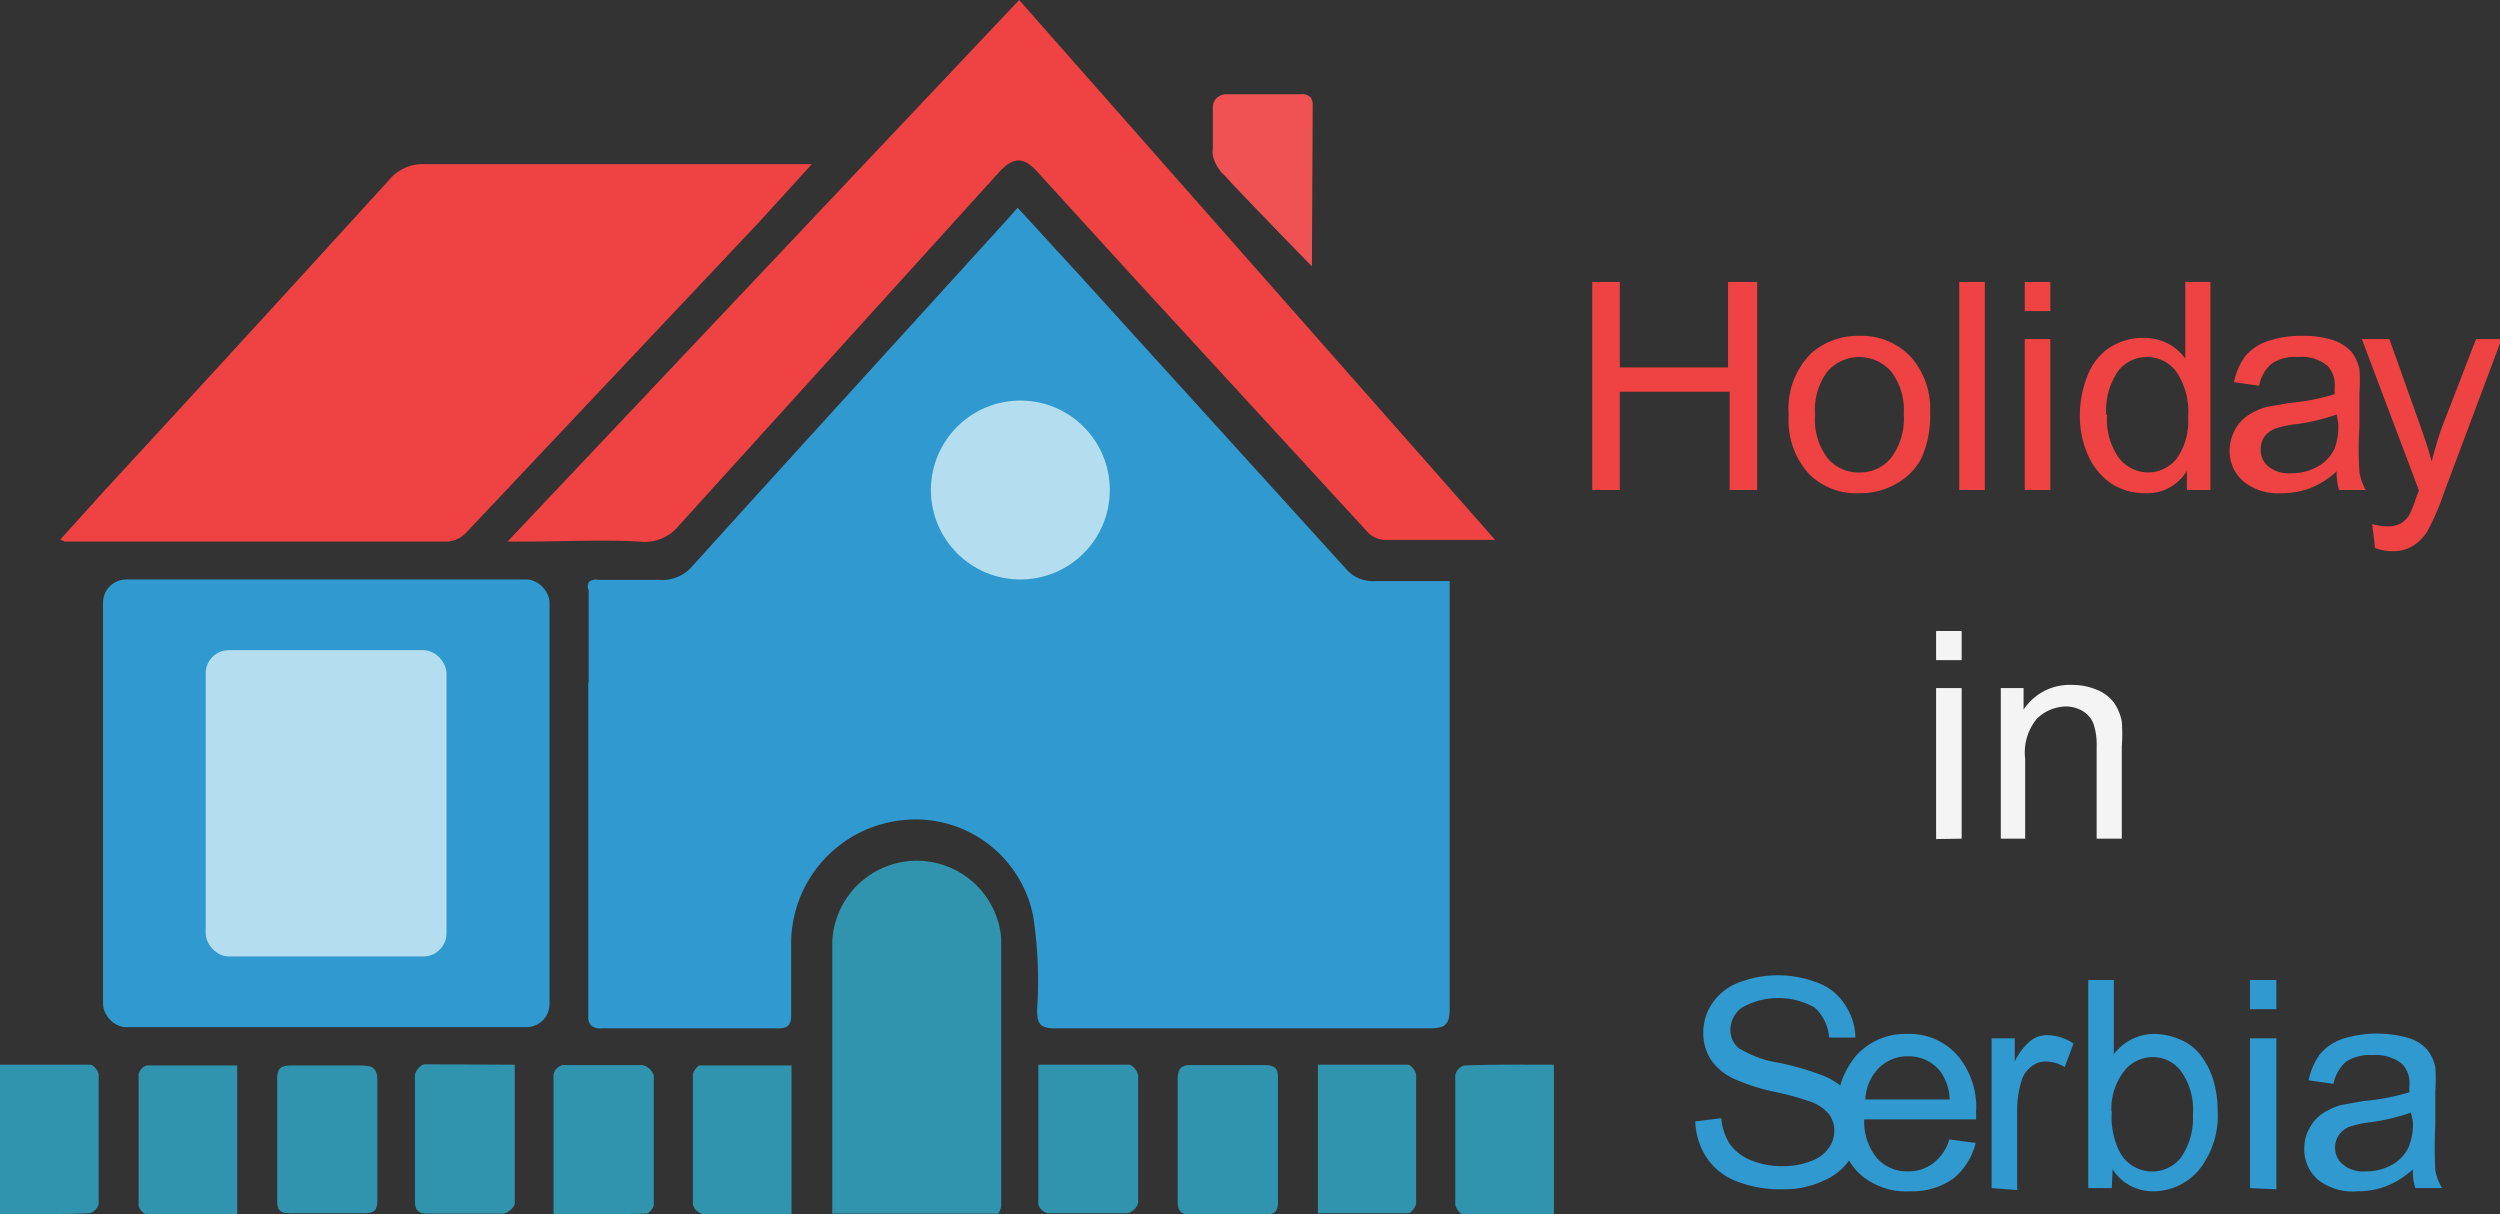 <svg id="Layer_1" data-name="Layer 1" xmlns="http://www.w3.org/2000/svg" viewBox="0 0 62.6 30.41"><rect x="0" y="0" width="62.6" height="30.41" fill="#333333" stroke="none"/><defs><style>.cls-1{fill:#3099cf;}.cls-2{fill:#b4deef;}.cls-3{fill:#ef4242;}.cls-4{fill:#3094af;}.cls-5{fill:#f05253;}.cls-6{isolation:isolate;}.cls-7{fill:#f4f4f5;}</style></defs><rect class="cls-1" x="2.58" y="14.51" width="11.18" height="11.21" rx="0.58"/><rect class="cls-2" x="5.15" y="16.28" width="6.03" height="7.67" rx="0.58"/><path class="cls-1" d="M14.74,17.09V14.78a.23.23,0,0,1,0-.2.28.28,0,0,1,.25-.06H16.5a1,1,0,0,0,.86-.37c2.63-2.91,5.29-5.82,7.93-8.73l.19-.22L27.13,7l6.57,7.24a.88.88,0,0,0,.73.31H36.3v10.7c0,.4-.1.5-.51.5H26.44c-.37,0-.48-.08-.47-.49a10.61,10.61,0,0,0-.1-2.32,3,3,0,0,0-3.3-2.4,3.11,3.11,0,0,0-2.76,3.11v1.78c0,.24-.09.32-.32.32H15.08a.4.4,0,0,1-.28-.07.32.32,0,0,1-.07-.23V17.09Z"/><path class="cls-3" d="M20.32,4.12,19,5.57l-7.33,7.77a.69.69,0,0,1-.47.22H1.62l-.11-.05,1.11-1.23Q6.19,8.41,9.73,4.52a1.1,1.1,0,0,1,.92-.41h9.67Z"/><path class="cls-3" d="M25.52,0,37.44,13.52H34.7a.63.63,0,0,1-.43-.17l-6-6.53L26,4.33c-.37-.42-.63-.41-1,0l-8,8.83a1.1,1.1,0,0,1-1,.4c-.93-.05-1.87,0-2.81,0h-.48Z"/><path class="cls-4" d="M25,30.39H20.84V23.58a2.12,2.12,0,0,1,4.23-.09v6.73A.87.87,0,0,1,25,30.39Z"/><path class="cls-4" d="M19.82,30.4H17.6a.34.34,0,0,1-.25-.24V26.92c0-.08.11-.24.18-.24h2.29Z"/><path class="cls-4" d="M33,26.66h2.26c.07,0,.2.17.2.26v3.2c0,.09-.12.26-.19.26H33Z"/><path class="cls-4" d="M5.94,30.4H3.66c-.07,0-.19-.14-.19-.22V26.9a.3.3,0,0,1,.2-.22H5.94Z"/><path class="cls-4" d="M32,28.52V30.1c0,.22-.07.31-.3.31H29.8c-.25,0-.31-.1-.31-.33V27c0-.24.1-.34.33-.33h1.86c.23,0,.33.08.32.33v1.54Z"/><path class="cls-4" d="M38.91,26.66V30.4H36.62c-.07,0-.17-.16-.18-.24V26.92a.32.32,0,0,1,.22-.24C37.4,26.65,38.14,26.66,38.91,26.66Z"/><path class="cls-4" d="M0,30.4V26.66H2.26c.08,0,.21.16.21.25v3.24a.32.32,0,0,1-.22.23C1.52,30.41.78,30.4,0,30.4Z"/><path class="cls-4" d="M6.94,28.52V27c0-.24.09-.32.33-.32H9.08c.26,0,.37.09.37.37v3c0,.23-.06.33-.31.33H7.24c-.23,0-.3-.09-.3-.31V28.52Z"/><path class="cls-4" d="M12.89,26.66v3.48c0,.09-.19.25-.29.25H10.7c-.22,0-.31-.08-.31-.3V26.92c0-.09.15-.27.24-.27Z"/><path class="cls-4" d="M13.86,30.4V26.9a.32.32,0,0,1,.22-.23h2a.38.38,0,0,1,.29.26v3.24c0,.08-.12.22-.19.22C15.41,30.41,14.66,30.4,13.86,30.4Z"/><path class="cls-4" d="M26,26.66h2.27c.09,0,.23.18.23.28v3.17a.37.37,0,0,1-.26.27h-2a.32.32,0,0,1-.24-.22Z"/><path class="cls-5" d="M32.85,6.67c-1.13-1.16-1.94-2-2.17-2.26a1,1,0,0,1-.31-.51.49.49,0,0,1,0-.17V2.67a.32.32,0,0,1,.08-.2.36.36,0,0,1,.29-.11h1.83a.3.3,0,0,1,.24.07.3.3,0,0,1,.06.2Z"/><circle class="cls-2" cx="25.55" cy="12.27" r="2.24"/><g class="cls-6"><g class="cls-6"><path class="cls-3" d="M39.87,12.27V7.06h.69V9.2h2.71V7.06H44v5.21h-.69V9.81H40.56v2.46Z"/><path class="cls-3" d="M44.79,10.38a1.94,1.94,0,0,1,.58-1.55,1.77,1.77,0,0,1,1.19-.42,1.69,1.69,0,0,1,1.27.51,1.94,1.94,0,0,1,.5,1.41,2.61,2.61,0,0,1-.22,1.15,1.58,1.58,0,0,1-.64.64,1.79,1.79,0,0,1-.91.23,1.67,1.67,0,0,1-1.28-.5A2,2,0,0,1,44.79,10.38Zm.66,0a1.61,1.61,0,0,0,.31,1.09,1,1,0,0,0,.8.36,1,1,0,0,0,.79-.36,1.65,1.65,0,0,0,.32-1.11,1.56,1.56,0,0,0-.32-1.06,1.06,1.06,0,0,0-1.59,0A1.6,1.6,0,0,0,45.45,10.38Z"/><path class="cls-3" d="M49.06,12.27V7.06h.64v5.21Z"/><path class="cls-3" d="M50.7,7.79V7.06h.64v.73Zm0,4.48V8.49h.64v3.78Z"/><path class="cls-3" d="M54.76,12.27v-.48a1.16,1.16,0,0,1-1.06.56,1.54,1.54,0,0,1-.83-.24,1.67,1.67,0,0,1-.58-.7,2.38,2.38,0,0,1-.21-1,2.63,2.63,0,0,1,.19-1,1.48,1.48,0,0,1,.56-.71,1.56,1.56,0,0,1,.85-.24,1.3,1.3,0,0,1,.6.14,1.25,1.25,0,0,1,.44.38V7.06h.63v5.21Zm-2-1.88a1.66,1.66,0,0,0,.3,1.08.94.94,0,0,0,.72.36.92.92,0,0,0,.72-.34,1.62,1.62,0,0,0,.29-1.05,1.77,1.77,0,0,0-.3-1.14.91.91,0,0,0-.73-.36.9.9,0,0,0-.72.35A1.73,1.73,0,0,0,52.74,10.39Z"/></g><g class="cls-6"><path class="cls-3" d="M58.51,11.8a2.07,2.07,0,0,1-.68.43,2,2,0,0,1-.71.12,1.37,1.37,0,0,1-.95-.3,1,1,0,0,1-.34-.78,1.06,1.06,0,0,1,.13-.5,1,1,0,0,1,.33-.37,1.75,1.75,0,0,1,.46-.21l.57-.1a5.3,5.3,0,0,0,1.14-.22V9.71a.7.7,0,0,0-.18-.55,1,1,0,0,0-.73-.22,1.07,1.07,0,0,0-.66.16.92.92,0,0,0-.32.56l-.63-.09a1.62,1.62,0,0,1,.28-.65,1.27,1.27,0,0,1,.57-.38,2.51,2.51,0,0,1,.86-.13,2.39,2.39,0,0,1,.78.11,1.1,1.1,0,0,1,.45.29,1.07,1.07,0,0,1,.2.43,4,4,0,0,1,0,.6v.85a8.68,8.68,0,0,0,0,1.13,1.28,1.28,0,0,0,.16.45h-.67A1.53,1.53,0,0,1,58.51,11.8Zm0-1.42a5.22,5.22,0,0,1-1,.24,2.43,2.43,0,0,0-.56.12.61.61,0,0,0-.26.21.55.55,0,0,0-.08.31.52.52,0,0,0,.19.42.81.81,0,0,0,.57.17,1.28,1.28,0,0,0,.65-.16,1,1,0,0,0,.43-.44,1.56,1.56,0,0,0,.1-.64Z"/></g><g class="cls-6"><path class="cls-3" d="M59.47,13.72l-.07-.6a1.35,1.35,0,0,0,.37.06.69.69,0,0,0,.34-.07.66.66,0,0,0,.21-.2,3,3,0,0,0,.19-.48l.06-.15L59.14,8.49h.69l.78,2.19c.1.28.2.57.28.88a8.7,8.7,0,0,1,.26-.87L62,8.49h.64l-1.44,3.84a6.15,6.15,0,0,1-.36.86,1.13,1.13,0,0,1-.39.46.92.92,0,0,1-.53.15A1.1,1.1,0,0,1,59.47,13.72Z"/></g><g class="cls-6"><path class="cls-7" d="M48.48,16.53V15.8h.64v.73Zm0,4.48V17.23h.64V21Z"/><path class="cls-7" d="M50.1,21V17.23h.57v.54a1.38,1.38,0,0,1,1.21-.62,1.59,1.59,0,0,1,.62.12,1,1,0,0,1,.43.32,1.22,1.22,0,0,1,.2.48,4.18,4.18,0,0,1,0,.62V21h-.63v-2.3a1.67,1.67,0,0,0-.08-.58.65.65,0,0,0-.26-.31.84.84,0,0,0-.45-.12A1.07,1.07,0,0,0,51,18a1.33,1.33,0,0,0-.29,1V21Z"/></g><g class="cls-6"><path class="cls-1" d="M42.45,28.08,43.1,28a1.47,1.47,0,0,0,.21.64,1.2,1.2,0,0,0,.53.41,2,2,0,0,0,.8.15,1.85,1.85,0,0,0,.69-.12.92.92,0,0,0,.45-.32.72.72,0,0,0,.15-.45.68.68,0,0,0-.14-.42,1.07,1.07,0,0,0-.47-.31,7.19,7.19,0,0,0-.93-.25,5,5,0,0,1-1-.33,1.41,1.41,0,0,1-.56-.48,1.25,1.25,0,0,1-.18-.65,1.31,1.31,0,0,1,.22-.74,1.41,1.41,0,0,1,.65-.52,2.74,2.74,0,0,1,2,0,1.38,1.38,0,0,1,.68.55,1.53,1.53,0,0,1,.26.82l-.66,0a1.12,1.12,0,0,0-.36-.75,1.85,1.85,0,0,0-1.82,0,.68.68,0,0,0-.29.55.6.6,0,0,0,.2.46,2.71,2.71,0,0,0,1,.37,6.69,6.69,0,0,1,1.16.34,1.59,1.59,0,0,1,.67.53,1.32,1.32,0,0,1,.22.74,1.38,1.38,0,0,1-.24.78,1.5,1.5,0,0,1-.69.57,2.29,2.29,0,0,1-1,.21,3,3,0,0,1-1.19-.21,1.58,1.58,0,0,1-.75-.62A1.75,1.75,0,0,1,42.45,28.08Z"/></g><g class="cls-6"><path class="cls-1" d="M48.81,28.53l.66.09a1.64,1.64,0,0,1-.57.9,1.79,1.79,0,0,1-1.08.31,1.73,1.73,0,0,1-1.32-.5A2,2,0,0,1,46,27.89a2.06,2.06,0,0,1,.49-1.47,1.65,1.65,0,0,1,1.27-.53,1.59,1.59,0,0,1,1.24.52,2,2,0,0,1,.48,1.45,1.31,1.31,0,0,1,0,.17H46.68A1.44,1.44,0,0,0,47,29a1,1,0,0,0,.79.33,1,1,0,0,0,.6-.19A1.14,1.14,0,0,0,48.81,28.53Zm-2.1-1h2.11a1.26,1.26,0,0,0-.24-.71,1,1,0,0,0-.79-.37,1,1,0,0,0-.74.29A1.18,1.18,0,0,0,46.71,27.5Z"/></g><g class="cls-6"><path class="cls-1" d="M49.87,29.75V26h.58v.58a1.46,1.46,0,0,1,.41-.53.67.67,0,0,1,.41-.13,1.22,1.22,0,0,1,.65.21l-.22.59a.92.92,0,0,0-.47-.14.56.56,0,0,0-.37.13.69.69,0,0,0-.24.35,2.45,2.45,0,0,0-.11.74v2Z"/></g><g class="cls-6"><path class="cls-1" d="M52.88,29.75h-.59V24.54h.64V26.4a1.26,1.26,0,0,1,1-.51,1.66,1.66,0,0,1,.66.14,1.25,1.25,0,0,1,.51.39,1.91,1.91,0,0,1,.32.62,2.7,2.7,0,0,1,.11.77,2.18,2.18,0,0,1-.48,1.5,1.5,1.5,0,0,1-1.15.52,1.19,1.19,0,0,1-1-.55Zm0-1.92a1.92,1.92,0,0,0,.19,1A.92.92,0,0,0,54.6,29a1.71,1.71,0,0,0,.31-1.09,1.65,1.65,0,0,0-.3-1.09.87.87,0,0,0-.71-.35.91.91,0,0,0-.72.36A1.55,1.55,0,0,0,52.87,27.83Z"/><path class="cls-1" d="M56.34,25.27v-.73H57v.73Zm0,4.48V26H57v3.78Z"/><path class="cls-1" d="M60.42,29.28a2.21,2.21,0,0,1-.69.43,2,2,0,0,1-.7.12,1.4,1.4,0,0,1-1-.3,1,1,0,0,1-.33-.78,1,1,0,0,1,.13-.5,1,1,0,0,1,.33-.37,1.62,1.62,0,0,1,.46-.21l.56-.1a5.56,5.56,0,0,0,1.15-.22v-.16a.7.7,0,0,0-.18-.55,1.06,1.06,0,0,0-.73-.22,1.12,1.12,0,0,0-.67.16,1,1,0,0,0-.32.56l-.62-.09a1.62,1.62,0,0,1,.28-.65A1.27,1.27,0,0,1,58.7,26a2.87,2.87,0,0,1,1.64,0,1,1,0,0,1,.44.29,1,1,0,0,1,.2.43,4,4,0,0,1,0,.6v.85a11.13,11.13,0,0,0,0,1.13,1.3,1.3,0,0,0,.17.45h-.67A1.3,1.3,0,0,1,60.42,29.28Zm-.05-1.42a5.35,5.35,0,0,1-1,.24,2.57,2.57,0,0,0-.56.12.58.58,0,0,0-.25.21.56.56,0,0,0-.09.31.53.53,0,0,0,.2.42.77.77,0,0,0,.56.17,1.29,1.29,0,0,0,.66-.16,1,1,0,0,0,.42-.44,1.53,1.53,0,0,0,.11-.64Z"/></g></g></svg>